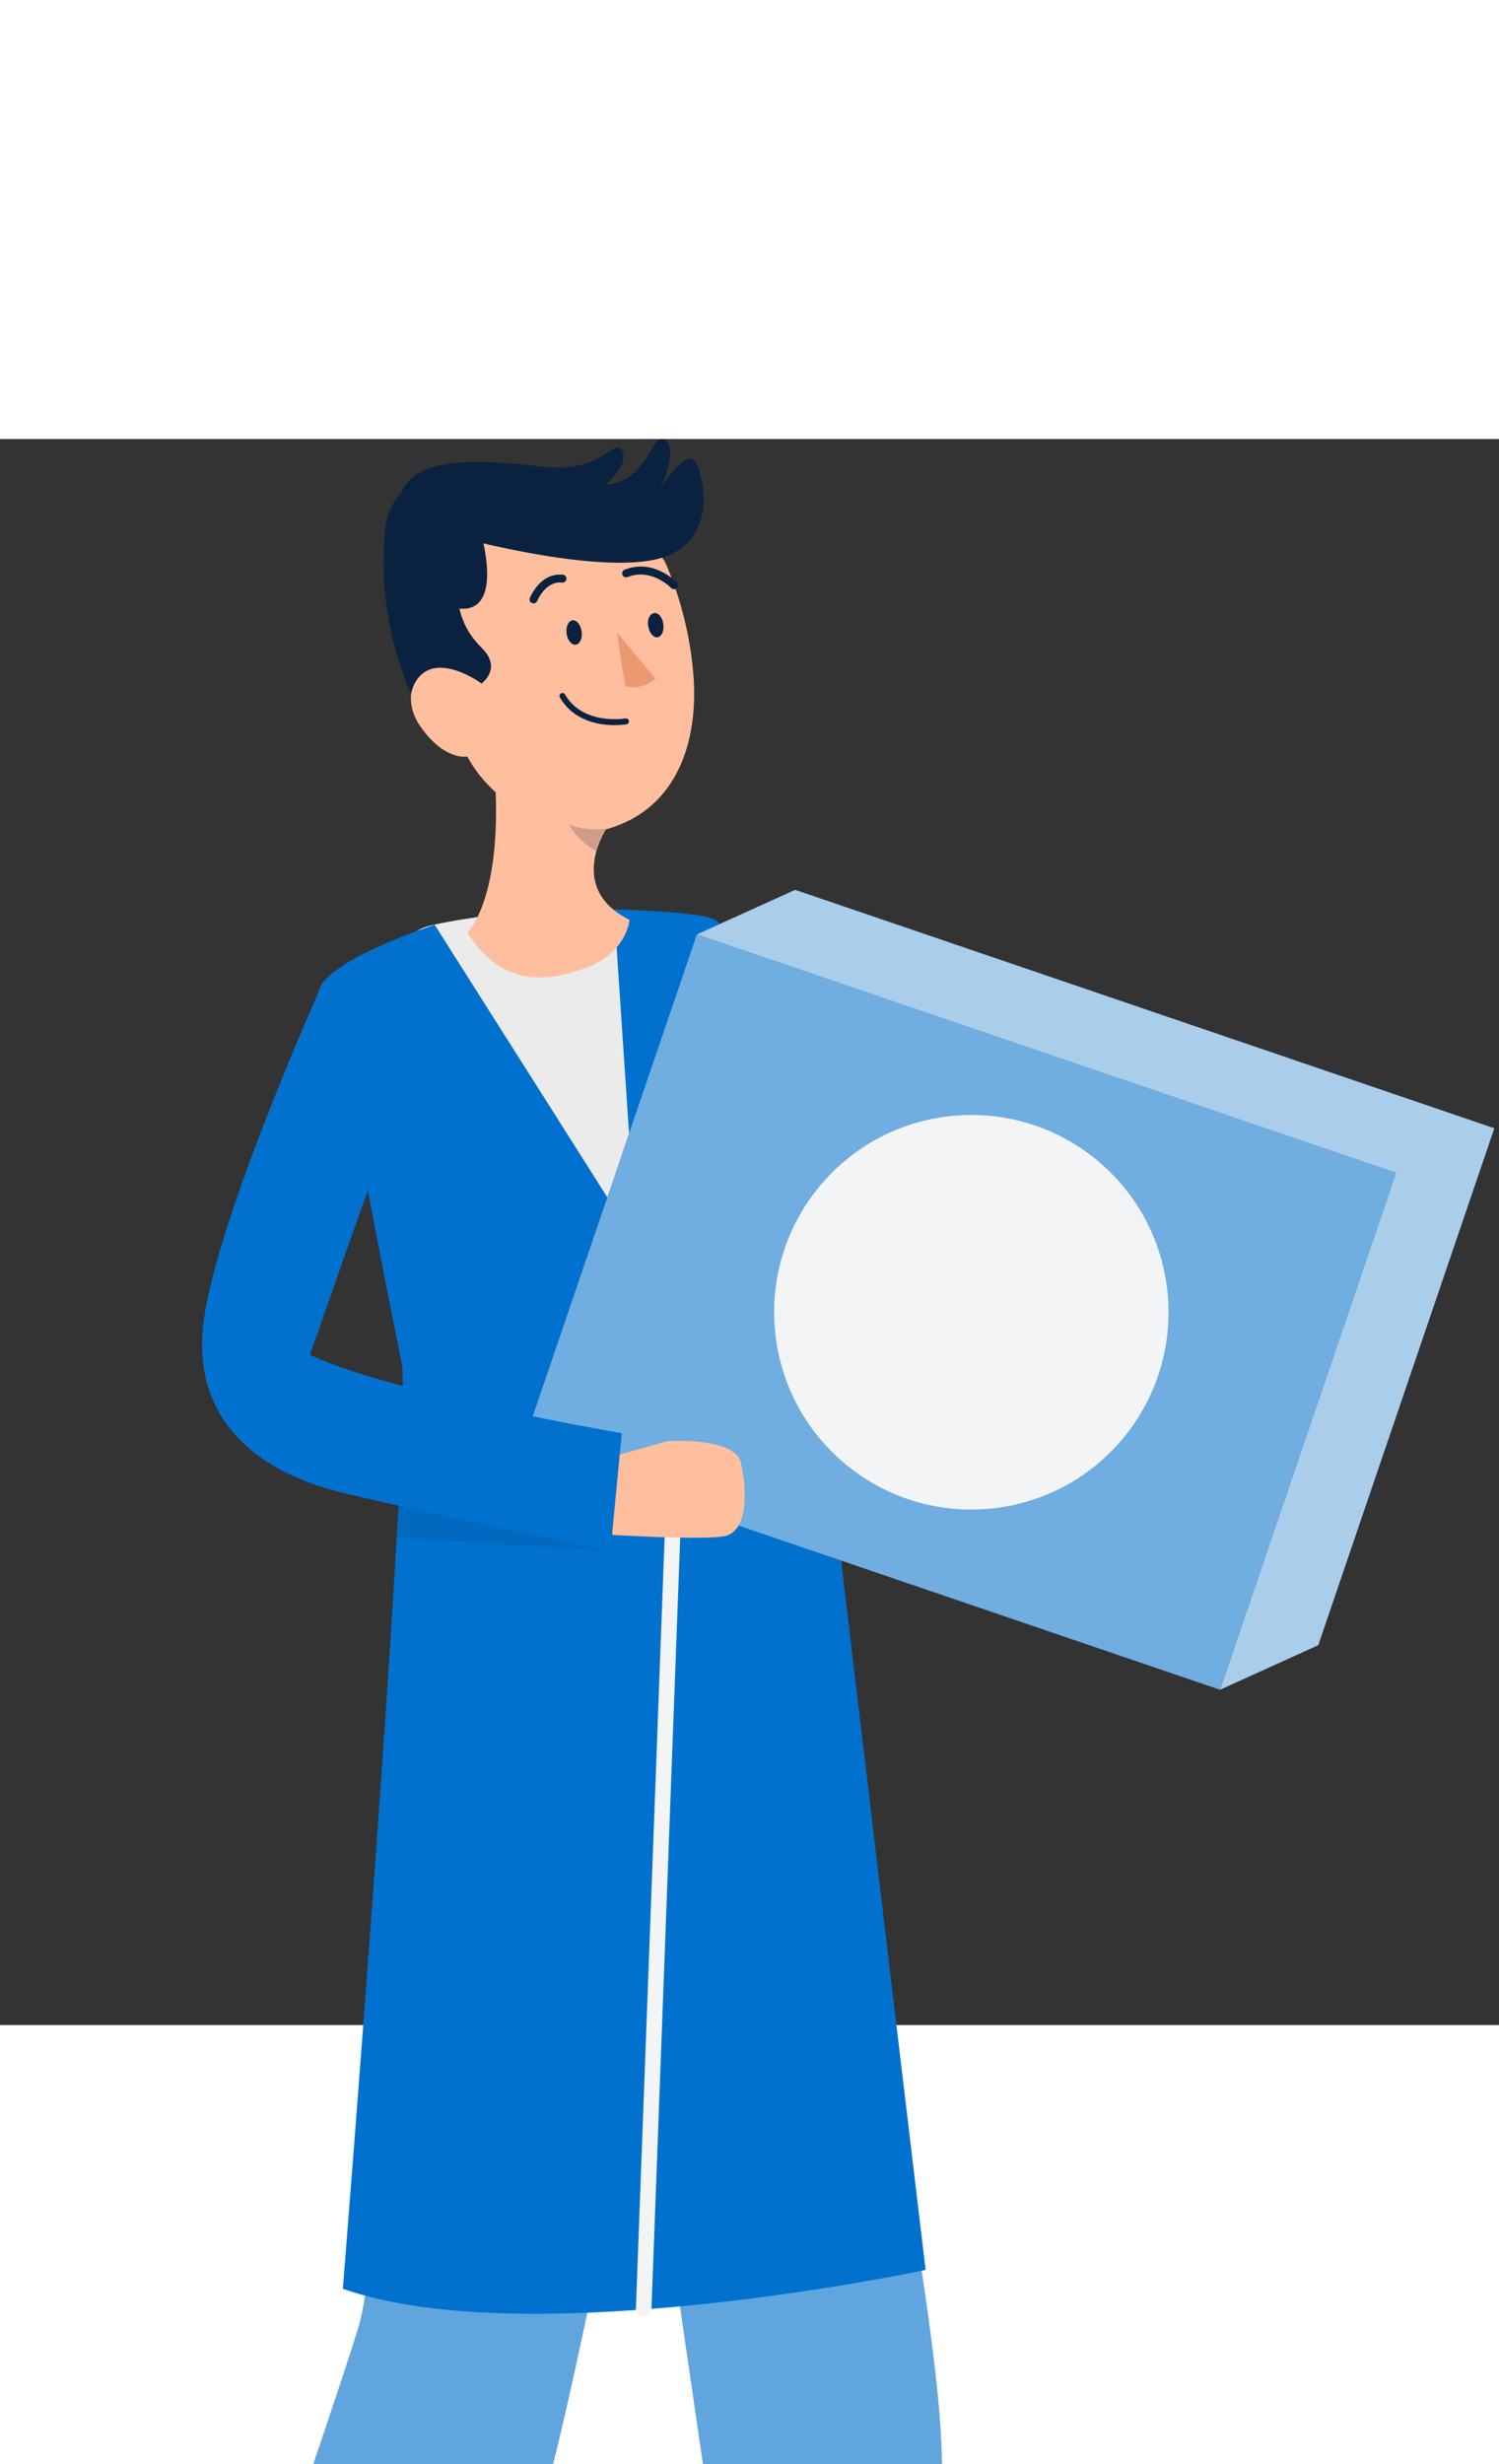 <svg width="56" height="92" viewBox="0 0 87 92" fill="none" xmlns="http://www.w3.org/2000/svg">
<rect x="0" y="0" width="87" height="92" fill="#333333" stroke="none"/>
<path d="M46.755 70.166C46.755 70.166 53.981 104.387 54.604 115.738C55.227 127.089 52.264 155.615 52.264 155.615L43.032 157.086L41.27 120.683L37.224 92.932C37.224 92.932 32.985 115.498 31.16 120.781C29.335 126.064 20.628 141.384 13.437 153.623L7.256 149.095C7.256 149.095 18.808 116.062 20.78 109.611C22.752 103.16 21.418 75.812 27.501 68.047L46.755 70.166Z" fill="#0071CE"/>
<path opacity="0.4" d="M46.755 70.166C46.755 70.166 53.981 104.387 54.604 115.738C55.227 127.089 52.264 155.615 52.264 155.615L43.032 157.086L41.27 120.683L37.224 92.932C37.224 92.932 32.985 115.498 31.16 120.781C29.335 126.064 20.628 141.384 13.437 153.623L7.256 149.095C7.256 149.095 18.808 116.062 20.78 109.611C22.752 103.16 21.418 75.812 27.501 68.047L46.755 70.166Z" fill="#F3F4F5"/>
<path d="M36.507 27.437C36.237 27.285 30.62 27.03 25.224 28.163C19.828 29.297 29.443 35.934 29.443 35.934L32.455 47.991L37.973 48.04L38.64 30.92L36.507 27.437Z" fill="#EBEBEB"/>
<path d="M25.23 28.179L36.935 46.648L35.64 27.281C35.64 27.281 39.893 27.389 41.212 27.772C42.532 28.154 43.665 31.235 44.612 35.454C45.559 39.672 46.996 49.788 46.996 49.788L53.721 106.201C53.721 106.201 30.729 111.106 19.898 107.295C19.898 107.295 23.97 56.626 23.298 53.496C22.626 50.367 20.452 38.917 20.452 38.917C20.452 38.917 17.44 33.202 18.75 31.52C20.06 29.837 25.23 28.179 25.23 28.179Z" fill="#0071CE"/>
<path d="M39.026 63.715L37.358 108.482" stroke="#F3F4F5" stroke-width="0.905" stroke-linecap="round" stroke-linejoin="round"/>
<path d="M40.447 28.733L81.024 42.562L70.804 72.548L30.227 58.719L40.447 28.733Z" fill="#0071CE"/>
<path d="M40.45 28.733L70.81 72.548L76.51 69.963L86.728 39.981L46.15 26.152L40.45 28.733Z" fill="#0071CE"/>
<path opacity="0.7" d="M40.45 28.733L81.028 42.561L70.81 72.548L76.51 69.963L86.728 39.981L46.15 26.152L40.45 28.733Z" fill="#F3F4F5"/>
<path opacity="0.46" d="M40.447 28.733L81.024 42.562L70.804 72.548L30.227 58.719L40.447 28.733Z" fill="#F3F4F5"/>
<path d="M49.128 59.511C44.236 55.509 43.515 48.298 47.517 43.406C51.52 38.514 58.73 37.793 63.622 41.796C68.514 45.798 69.235 53.009 65.233 57.901C61.23 62.792 54.02 63.514 49.128 59.511Z" fill="#F3F4F5"/>
<path d="M24.379 16.647C25.807 18.703 27.117 18.418 27.117 18.418C27.546 19.198 28.105 19.9 28.77 20.493C29.005 26.904 27.117 28.636 27.117 28.636C29.079 31.663 31.502 31.579 33.955 30.697C36.408 29.814 36.535 27.89 36.535 27.89C34.318 26.802 34.288 25.094 34.607 23.927C34.734 23.475 34.922 23.043 35.167 22.642C39.331 21.499 40.533 17.506 40.249 13.738C40.073 11.453 39.512 9.214 38.591 7.116L36.138 3.402L26.548 5.365L26.033 10.447L27.995 14.214C24.536 11.658 22.937 14.567 24.379 16.647Z" fill="#FFBE9D"/>
<path d="M35.663 16.597C35.897 16.598 36.13 16.582 36.36 16.548C36.382 16.544 36.404 16.536 36.423 16.524C36.442 16.512 36.458 16.496 36.471 16.477C36.484 16.459 36.493 16.438 36.498 16.416C36.503 16.394 36.504 16.371 36.5 16.349C36.496 16.327 36.488 16.306 36.476 16.287C36.464 16.267 36.448 16.251 36.429 16.238C36.411 16.225 36.39 16.216 36.368 16.211C36.346 16.206 36.324 16.205 36.301 16.209C36.301 16.209 33.849 16.636 32.794 14.821C32.782 14.801 32.767 14.784 32.75 14.77C32.732 14.757 32.711 14.746 32.689 14.74C32.667 14.735 32.645 14.733 32.622 14.736C32.6 14.739 32.578 14.746 32.558 14.757C32.539 14.768 32.522 14.784 32.508 14.802C32.494 14.819 32.484 14.84 32.478 14.862C32.472 14.884 32.47 14.906 32.473 14.929C32.476 14.951 32.483 14.973 32.495 14.993C33.304 16.376 34.8 16.597 35.663 16.597Z" fill="#0A2240"/>
<path d="M36.336 14.356C36.233 14.356 35.816 11.227 35.816 11.227L38.043 13.905C37.813 14.108 37.539 14.255 37.243 14.334C36.947 14.412 36.636 14.42 36.336 14.356Z" fill="#EB996E"/>
<path d="M32.885 11.289C32.939 11.676 33.18 11.966 33.42 11.931C33.66 11.897 33.812 11.553 33.758 11.166C33.704 10.778 33.464 10.484 33.224 10.518C32.983 10.553 32.831 10.896 32.885 11.289Z" fill="#0A2240"/>
<path d="M37.626 10.858C37.68 11.245 37.92 11.535 38.16 11.501C38.401 11.466 38.553 11.128 38.499 10.735C38.445 10.343 38.205 10.058 37.964 10.093C37.724 10.127 37.547 10.466 37.626 10.858Z" fill="#0A2240"/>
<path d="M30.964 9.534C31.007 9.534 31.05 9.521 31.086 9.498C31.122 9.474 31.152 9.441 31.17 9.402C31.754 8.161 32.578 8.323 32.612 8.328C32.669 8.336 32.727 8.323 32.775 8.291C32.823 8.259 32.857 8.21 32.87 8.154C32.884 8.098 32.876 8.039 32.848 7.988C32.82 7.938 32.775 7.9 32.72 7.881C32.671 7.881 31.504 7.607 30.758 9.206C30.745 9.233 30.737 9.263 30.736 9.294C30.734 9.325 30.739 9.355 30.75 9.384C30.76 9.413 30.776 9.439 30.797 9.462C30.818 9.484 30.843 9.502 30.871 9.515C30.9 9.528 30.932 9.535 30.964 9.534Z" fill="#0A2240"/>
<path d="M39.13 8.71C39.159 8.71 39.188 8.704 39.215 8.693C39.242 8.682 39.267 8.666 39.287 8.646C39.309 8.625 39.326 8.6 39.338 8.572C39.35 8.544 39.356 8.514 39.356 8.484C39.356 8.454 39.35 8.424 39.338 8.396C39.326 8.368 39.309 8.343 39.287 8.322C39.228 8.263 37.914 6.919 36.256 7.581C36.227 7.592 36.201 7.609 36.179 7.63C36.157 7.651 36.139 7.676 36.127 7.703C36.115 7.731 36.108 7.761 36.108 7.792C36.107 7.822 36.112 7.852 36.123 7.881C36.147 7.937 36.192 7.983 36.249 8.007C36.306 8.03 36.37 8.031 36.427 8.008C37.806 7.459 38.939 8.626 38.954 8.641C38.976 8.665 39.003 8.684 39.034 8.696C39.065 8.708 39.098 8.712 39.13 8.71Z" fill="#0A2240"/>
<path opacity="0.2" d="M33.028 22.383C33.411 23.015 33.95 23.538 34.592 23.904C34.719 23.452 34.907 23.019 35.152 22.618C34.435 22.687 33.712 22.607 33.028 22.383Z" fill="#0A2240"/>
<path d="M27.002 5.795C27.002 5.795 35.278 8.007 38.574 6.835C41.87 5.663 40.718 1.611 40.271 1.228C39.663 0.708 38.339 2.857 38.339 2.857C38.339 2.857 39.423 0.556 38.574 0.051C37.725 -0.455 37.593 2.994 34.502 2.631C31.412 2.268 22.847 -0.062 22.342 5.324C22.039 8.551 22.56 11.802 23.858 14.772C23.858 14.772 24.314 11.829 27.959 14.169C27.959 14.169 29.17 13.305 27.959 12.118C25.849 10.063 26.585 7.36 27.002 5.795Z" fill="#0A2240"/>
<path d="M27.884 5.364C27.884 5.364 29.321 10.064 26.677 9.838C24.033 9.613 25.656 4.707 25.656 4.707L27.884 5.364Z" fill="#0A2240"/>
<path d="M34.834 2.911C34.834 2.911 36.561 1.64 36.119 0.718C35.678 -0.204 34.991 2.023 31.552 1.616C28.114 1.209 24.032 0.9 23.277 3.181C22.521 5.462 30.145 3.725 30.145 3.725L34.844 4.736L34.834 2.911Z" fill="#0A2240"/>
<path d="M35.432 59.06L38.753 58.124C38.753 58.124 42.677 57.883 43.006 59.379C43.335 60.876 43.497 63.456 41.937 63.662C40.377 63.868 35.52 63.564 35.52 63.564L35.432 59.06Z" fill="#FFBE9D"/>
<path d="M24.101 36.266L18.749 31.488C18.749 31.488 12.122 46.205 11.749 51.861C11.377 57.517 15.747 60.058 19.451 61.01C23.155 61.961 35.428 64.497 35.428 64.497L36.09 57.669C36.09 57.669 23.017 55.437 17.984 53.126C18.004 53.141 22.532 39.97 24.101 36.266Z" fill="#0071CE"/>
<path opacity="0.1" d="M35.427 64.515L23.055 61.871L23.021 63.735L35.427 64.515Z" fill="#0A2240"/>
</svg>
